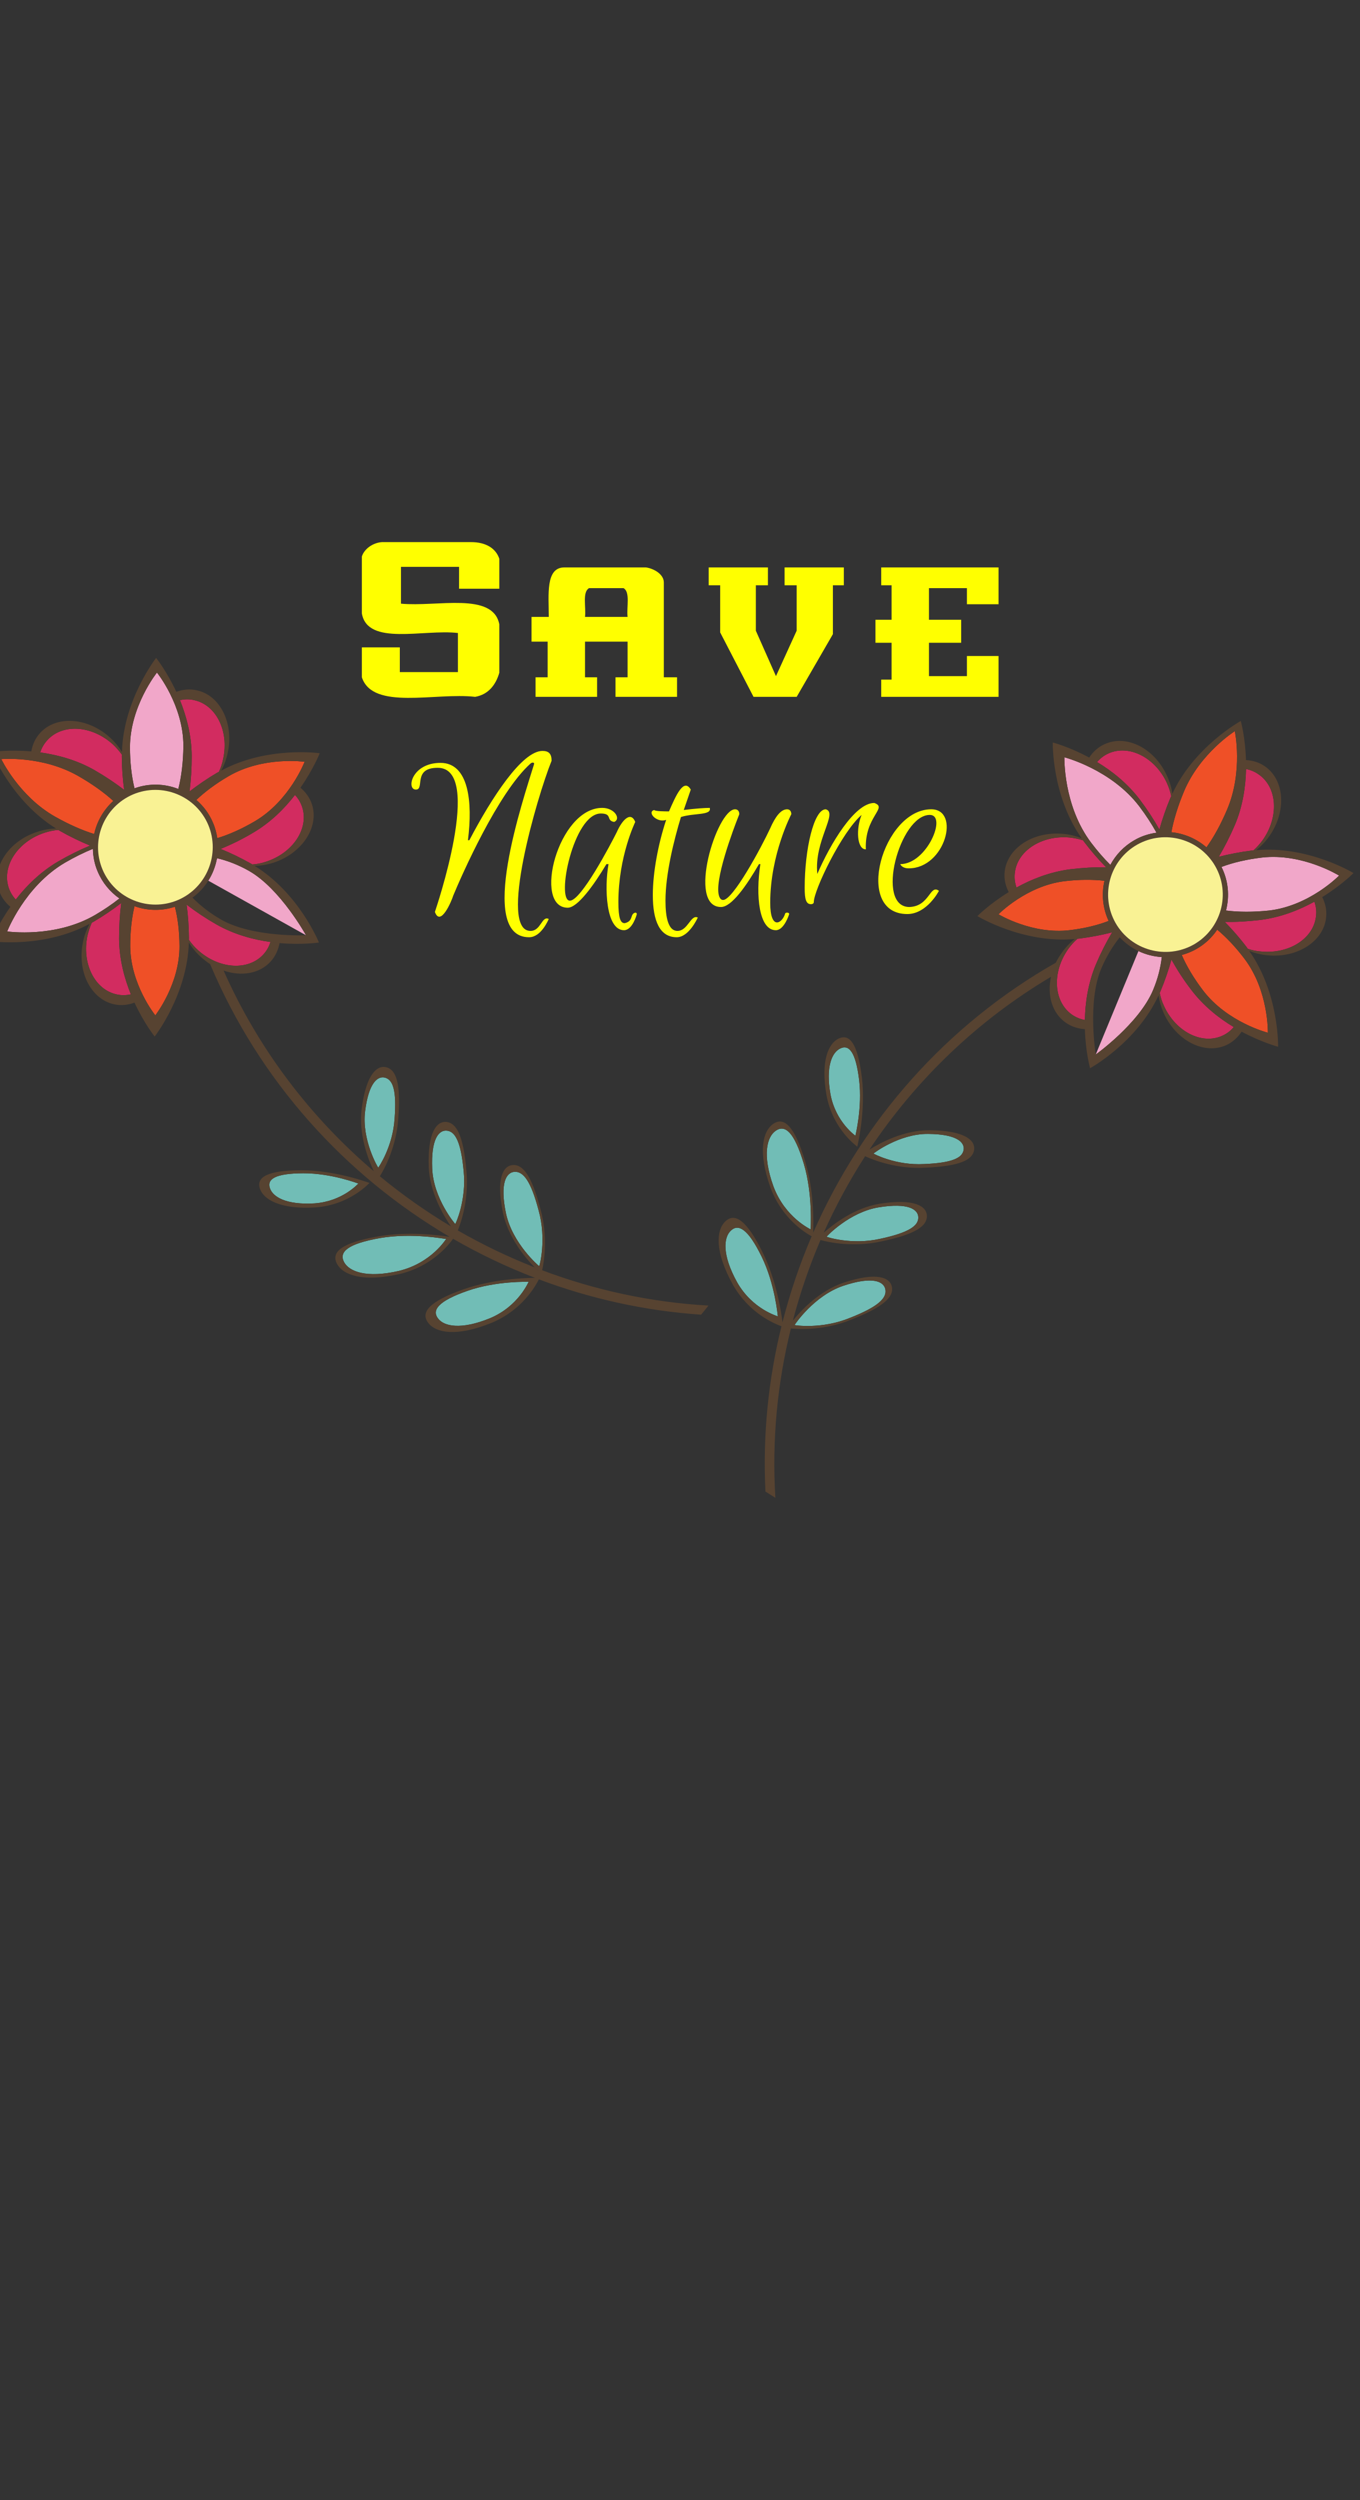 <svg xmlns="http://www.w3.org/2000/svg" width="173" height="318" x="0" y="0" id="svgcontent" viewBox="0 0 173 318" overflow="hidden"><rect x="0" y="0" width="173" height="318" fill="#333333" stroke="none"/><defs><path fill="#000000" stroke="#000000" d="M48.077,169.109Q87.627,169.009 127.214,169.118" id="svg_6"/><path fill="#000000" stroke="#000000" d="M48.717,314.05Q97.067,312.85 145.44,314.199" id="svg_5"/><path id="svg_4" fill="#000000" stroke="#000000" d="M48.077,169.109Q87.627,169.009 127.214,169.118"/><path id="svg_3" fill="#000000" stroke="#000000" d="M48.717,119.05Q97.067,117.85 145.44,119.199"/><path id="svg_2" d="M-3052.543,3255.085A3151.268,3151.268 0 0 1 3249.992,3255.085A3151.268,3151.268 0 0 1 -3052.543,3255.085A3151.268,3151.268 0 0 1 3249.992,3255.085A3151.268,3151.268 0 0 1 -3052.543,3255.085" stroke="#000000" fill="#000000"/><path id="svg_1" d="M-3057.343,3236.285A3151.268,3151.268 0 0 1 3245.193,3236.285A3151.268,3151.268 0 0 1 -3057.343,3236.285A3151.268,3151.268 0 0 1 3245.193,3236.285A3151.268,3151.268 0 0 1 -3057.343,3236.285" stroke="#000000" fill="#000000"/></defs><g mask="" style="pointer-events:all"><title style="pointer-events:inherit">Layer 1</title><g id="svg_29" type="text" text="Nature" font-size="38.789" font-family="Euphoria Script" fill="ffff00" stroke="0" stroke-width="0" text-anchor="start" font-weight="normal" font-style="normal" lineHeight="1" shapeId="0" shapeVal="0" display="null" transform="matrix(0.83, 0, 0, 0.83, 1.83, 0)" style="pointer-events:inherit" fill-opacity="1" stroke-opacity="1"><path d="M64.878,117.658 C60.999,117.658 62.939,120.998 61.538,120.998 C60.03,120.998 60.892,116.904 65.309,116.904 C69.619,116.904 70.265,122.83 69.511,128.756 C69.511,128.756 69.727,128.756 69.727,128.756 C73.174,122.184 77.807,115.073 80.932,115.073 C81.901,115.073 82.332,115.504 82.332,116.581 C80.07,122.184 74.144,142.655 79.1,142.655 C80.716,142.655 80.824,140.284 81.901,140.823 C81.794,141.038 80.716,143.624 78.885,143.624 C70.804,143.624 78.023,122.399 79.639,117.12 C79.747,116.796 79.316,116.796 79.1,117.012 C74.144,121.429 68.541,134.143 67.248,137.267 C67.033,138.022 65.309,142.116 64.447,139.745 C64.555,139.422 71.989,117.658 64.878,117.658 C64.878,117.658 64.878,117.658 64.878,117.658 M91.921,125.955 C90.628,125.739 91.706,124.662 89.874,124.662 C85.672,124.662 82.979,138.022 85.134,138.022 C86.858,138.022 91.383,129.402 92.352,127.463 C92.999,125.955 94.399,124.123 95.154,125.955 C95.154,125.955 92.568,131.234 92.568,138.237 C92.568,140.715 92.891,141.469 93.538,141.469 C94.938,141.146 94.292,140.069 95.154,139.853 C95.477,139.853 95.369,140.176 95.369,140.176 C95.369,140.176 94.723,142.547 93.43,142.547 C90.628,142.547 90.413,135.975 91.059,132.419 C91.059,132.419 90.736,132.419 90.736,132.419 C88.797,135.651 86.319,139.099 84.81,139.099 C79.423,139.099 83.302,123.8 90.09,123.8 C92.029,123.8 92.999,125.524 91.921,125.955 C91.921,125.955 91.921,125.955 91.921,125.955 M106.574,123.8 C106.898,124.985 104.204,124.554 102.157,125.2 C101.079,128.756 99.787,133.927 99.787,138.022 C99.787,140.607 100.218,142.655 101.618,142.655 C103.234,142.655 103.665,140.069 104.743,140.607 C104.635,140.823 103.342,143.624 101.51,143.624 C98.925,143.624 97.847,141.146 97.847,137.16 C97.847,133.604 98.709,129.187 99.894,125.631 C98.494,126.17 96.878,124.446 98.063,124.123 C98.17,124.338 99.787,124.338 100.325,124.338 C101.403,121.86 102.588,119.167 103.665,120.998 C103.665,120.998 102.588,124.123 102.588,124.123 C104.312,123.907 105.82,123.8 106.574,123.8 C106.574,123.8 106.574,123.8 106.574,123.8 M115.84,138.345 C115.84,142.655 117.672,141.469 118.103,140.069 C118.103,140.069 118.103,139.853 118.426,139.853 C118.749,139.853 118.749,140.069 118.749,140.069 C118.749,140.069 117.995,142.547 116.702,142.547 C114.116,142.547 113.578,137.267 114.332,132.419 C114.332,132.419 114.116,132.419 114.116,132.419 C112.177,135.759 109.914,138.991 108.298,138.991 C103.019,138.991 107.652,124.015 110.453,124.015 C110.884,124.015 111.099,124.338 111.099,124.769 C111.099,124.769 107.867,132.742 107.867,136.298 C107.867,137.16 108.083,137.914 108.621,137.914 C110.13,137.914 114.439,129.941 115.84,126.924 C116.594,125.2 117.456,124.015 118.426,124.015 C118.857,124.015 119.072,124.338 119.072,124.769 C119.072,124.769 115.84,130.911 115.84,138.345 C115.84,138.345 115.84,138.345 115.84,138.345 M131.786,123.045 C133.941,123.8 130.278,125.093 130.493,130.156 C129.092,130.156 128.985,126.924 129.847,124.877 C126.83,127.463 122.52,136.405 122.52,138.237 C122.52,138.453 122.305,138.56 122.089,138.56 C121.335,138.56 121.119,137.806 121.119,136.082 C121.119,130.156 122.52,124.015 124.352,124.015 C126.291,124.554 122.52,128.864 123.059,133.927 C124.998,129.402 128.769,123.045 131.786,123.045 C131.786,123.045 131.786,123.045 131.786,123.045 M137.173,138.991 C140.298,138.884 140.298,135.436 141.698,136.513 C141.698,136.513 139.867,140.069 136.85,140.069 C128.554,140.069 133.079,124.015 140.513,124.015 C145.038,124.015 142.668,133.066 137.065,133.066 C135.988,133.066 135.772,132.419 135.772,132.419 C139.867,132.419 142.991,124.877 140.298,124.877 C135.665,124.877 131.894,138.991 137.173,138.991 C137.173,138.991 137.173,138.991 137.173,138.991 " stroke-width="0" stroke="#000000" fill="#ffff00" id="svg_30" style="pointer-events:inherit"/></g><g id="svg_27" type="text" text="Save" font-size="31.733" font-family="Interceptor" fill="ffff00" stroke="0" stroke-width="0" text-anchor="start" font-weight="normal" font-style="normal" lineHeight="1" shapeId="0" shapeVal="0" display="null" transform="matrix(0.83, 0, 0, 0.83, 1.83, 0)" fill-opacity="1" stroke-opacity="1"><path id="svg_28" fill="#ffff00" stroke="#000000" stroke-width="0" d="M53.255,103.789 C54.929,108.902 64.537,106.081 70.619,106.786 C72.647,106.433 73.793,104.935 74.322,103.084 C74.322,103.084 74.322,95.68 74.322,95.68 C73.352,90.655 64.802,93.035 59.249,92.506 C59.249,92.506 59.249,86.865 59.249,86.865 C59.249,86.865 68.151,86.865 68.151,86.865 C68.151,86.865 68.151,90.215 68.151,90.215 C68.151,90.215 74.322,90.215 74.322,90.215 C74.322,90.215 74.322,85.631 74.322,85.631 C73.793,84.044 72.294,83.075 70.002,83.075 C70.002,83.075 56.34,83.075 56.34,83.075 C54.929,83.163 53.607,84.132 53.255,85.278 C53.255,85.278 53.255,94.005 53.255,94.005 C54.136,99.029 62.686,96.385 67.975,97.002 C67.975,97.002 67.975,102.996 67.975,102.996 C67.975,102.996 59.072,102.996 59.072,102.996 C59.072,102.996 59.072,99.205 59.072,99.205 C59.072,99.205 53.255,99.205 53.255,99.205 C53.255,99.205 53.255,103.789 53.255,103.789 C53.255,103.789 53.255,103.789 53.255,103.789 M96.799,86.953 C98.033,87.129 99.531,88.011 99.531,89.245 C99.531,89.245 99.531,103.789 99.531,103.789 C99.531,103.789 101.559,103.789 101.559,103.789 C101.559,103.789 101.559,106.786 101.559,106.786 C101.559,106.786 92.127,106.786 92.127,106.786 C92.127,106.786 92.127,103.789 92.127,103.789 C92.127,103.789 93.978,103.789 93.978,103.789 C93.978,103.789 93.978,98.324 93.978,98.324 C93.978,98.324 87.455,98.324 87.455,98.324 C87.455,98.324 87.455,103.789 87.455,103.789 C87.455,103.789 89.306,103.789 89.306,103.789 C89.306,103.789 89.306,106.786 89.306,106.786 C89.306,106.786 79.875,106.786 79.875,106.786 C79.875,106.786 79.875,103.789 79.875,103.789 C79.875,103.789 81.726,103.789 81.726,103.789 C81.726,103.789 81.726,98.324 81.726,98.324 C81.726,98.324 79.258,98.324 79.258,98.324 C79.258,98.324 79.258,94.534 79.258,94.534 C79.258,94.534 81.902,94.534 81.902,94.534 C81.902,91.184 81.373,86.953 84.282,86.953 C84.282,86.953 96.799,86.953 96.799,86.953 C96.799,86.953 96.799,86.953 96.799,86.953 M88.072,90.126 C87.015,90.743 87.632,93.035 87.455,94.534 C87.455,94.534 93.978,94.534 93.978,94.534 C93.802,93.035 94.419,90.743 93.361,90.126 C93.361,90.126 88.072,90.126 88.072,90.126 C88.072,90.126 88.072,90.126 88.072,90.126 M108.17,89.686 C108.17,89.686 108.17,96.914 108.17,96.914 C108.17,96.914 113.282,106.786 113.282,106.786 C113.282,106.786 119.893,106.786 119.893,106.786 C119.893,106.786 125.446,97.178 125.446,97.178 C125.446,97.178 125.446,89.686 125.446,89.686 C125.446,89.686 127.121,89.686 127.121,89.686 C127.121,89.686 127.121,86.953 127.121,86.953 C127.121,86.953 118.042,86.953 118.042,86.953 C118.042,86.953 118.042,89.686 118.042,89.686 C118.042,89.686 119.893,89.686 119.893,89.686 C119.893,89.686 119.893,96.649 119.893,96.649 C119.893,96.649 116.72,103.613 116.72,103.613 C116.72,103.613 113.635,96.649 113.635,96.649 C113.635,96.649 113.635,89.686 113.635,89.686 C113.635,89.686 115.486,89.686 115.486,89.686 C115.486,89.686 115.486,86.953 115.486,86.953 C115.486,86.953 106.407,86.953 106.407,86.953 C106.407,86.953 106.407,89.686 106.407,89.686 C106.407,89.686 108.17,89.686 108.17,89.686 C108.17,89.686 108.17,89.686 108.17,89.686 M132.851,104.142 C132.851,104.142 134.437,104.142 134.437,104.142 C134.437,104.142 134.437,98.5 134.437,98.5 C134.437,98.5 131.969,98.5 131.969,98.5 C131.969,98.5 131.969,94.974 131.969,94.974 C131.969,94.974 134.437,94.974 134.437,94.974 C134.437,94.974 134.437,89.686 134.437,89.686 C134.437,89.686 132.851,89.686 132.851,89.686 C132.851,89.686 132.851,86.953 132.851,86.953 C132.851,86.953 150.833,86.953 150.833,86.953 C150.833,86.953 150.833,92.594 150.833,92.594 C150.833,92.594 145.985,92.594 145.985,92.594 C145.985,92.594 145.985,90.126 145.985,90.126 C145.985,90.126 140.167,90.126 140.167,90.126 C140.167,90.126 140.167,94.974 140.167,94.974 C140.167,94.974 145.103,94.974 145.103,94.974 C145.103,94.974 145.103,98.5 145.103,98.5 C145.103,98.5 140.167,98.5 140.167,98.5 C140.167,98.5 140.167,103.613 140.167,103.613 C140.167,103.613 145.985,103.613 145.985,103.613 C145.985,103.613 145.985,100.528 145.985,100.528 C145.985,100.528 150.833,100.528 150.833,100.528 C150.833,100.528 150.833,106.786 150.833,106.786 C150.833,106.786 132.851,106.786 132.851,106.786 C132.851,106.786 132.851,104.142 132.851,104.142 C132.851,104.142 132.851,104.142 132.851,104.142 "/></g><g display="null" clip-id="232" id="svg_17" transform="rotate(83.248, 132.498, 140.551)"><path fill="#71BDB6" d="M138.194,156.271 C138.468,152.7 137.986,151.345 136.988,151.069 C136.042,150.803 134.895,151.727 134.446,155.332 C133.986,158.983 136.1,162.536 136.112,162.511 C136.133,162.522 137.976,159.856 138.194,156.271 zM128.007,167.058 C131.63,166.8 133.591,164.499 133.591,164.537 C133.591,164.537 130.145,163.218 126.586,163.228 C123.018,163.241 121.941,163.969 122.337,165.121 C122.692,166.227 124.392,167.273 128.007,167.058 zM146.978,162.926 C146.629,159.214 145.905,157.91 144.843,157.807 C143.833,157.7 142.819,158.846 142.981,162.627 C143.131,166.434 145.915,169.715 145.915,169.678 C145.946,169.692 147.367,166.627 146.978,162.926 zM136.343,171.47 C132.202,172.202 131.093,173.24 131.766,174.522 C132.41,175.724 134.585,176.604 138.745,175.646 C142.908,174.634 144.744,171.561 144.755,171.585 C144.745,171.612 140.479,170.756 136.343,171.47 zM156.589,175.045 C156.63,175.027 157.554,171.671 156.51,167.935 C155.527,164.191 154.558,162.973 153.449,163.045 C152.409,163.111 151.562,164.459 152.36,168.305 C153.175,172.176 156.589,175.069 156.589,175.045 zM147.461,178.184 C143.752,179.48 142.907,180.628 143.718,181.691 C144.475,182.706 146.618,183.178 150.327,181.667 C154.005,180.121 155.226,177.005 155.251,177.031 C155.229,177.041 151.156,176.892 147.461,178.184 z" stroke-width="0" id="svg_18"/><path fill="#D22C60" d="M103.494,110.186 C103.494,110.118 103.501,110.047 103.501,109.978 C103.169,109.517 102.779,109.066 102.338,108.659 C99.655,106.243 95.931,106.014 94.012,108.152 C93.596,108.604 93.297,109.132 93.115,109.7 C95.259,110.003 97.71,110.636 100.003,111.943 C101.386,112.74 102.661,113.594 103.791,114.46 C103.611,113.121 103.502,111.69 103.494,110.186 zM95.609,119.677 C95.542,119.641 95.484,119.596 95.426,119.558 C94.848,119.606 94.271,119.722 93.69,119.909 C90.274,121.017 88.214,124.137 89.095,126.879 C89.286,127.457 89.597,127.975 90.005,128.416 C91.33,126.702 93.116,124.912 95.376,123.584 C96.765,122.774 98.152,122.091 99.457,121.551 C98.21,121.037 96.914,120.415 95.609,119.677 zM115.65,112.266 C115.725,112.233 115.792,112.21 115.849,112.163 C116.09,111.656 116.277,111.099 116.389,110.509 C117.153,106.973 115.492,103.635 112.67,103.045 C112.069,102.901 111.466,102.926 110.888,103.045 C111.702,105.057 112.367,107.491 112.388,110.128 C112.388,111.734 112.301,113.258 112.101,114.67 C113.166,113.85 114.354,113.027 115.65,112.266 zM102.859,140.481 C103.469,140.62 104.072,140.595 104.649,140.468 C103.834,138.468 103.17,136.031 103.146,133.395 C103.146,131.788 103.236,130.266 103.424,128.856 C102.365,129.676 101.184,130.481 99.884,131.247 C99.818,131.291 99.747,131.316 99.681,131.35 C99.449,131.872 99.266,132.425 99.125,133.014 C98.384,136.54 100.046,139.891 102.859,140.481 zM112.036,133.336 C112.036,133.405 112.024,133.465 112.024,133.532 C112.361,134.006 112.742,134.458 113.199,134.866 C115.883,137.28 119.605,137.5 121.525,135.373 C121.941,134.91 122.22,134.393 122.406,133.811 C120.266,133.522 117.828,132.878 115.538,131.584 C114.139,130.785 112.867,129.931 111.738,129.06 C111.919,130.404 112.023,131.835 112.036,133.336 zM119.93,123.848 C119.996,123.883 120.042,123.918 120.105,123.951 C120.669,123.905 121.251,123.804 121.825,123.604 C125.273,122.496 127.33,119.373 126.436,116.647 C126.245,116.067 125.938,115.551 125.522,115.11 C124.206,116.819 122.431,118.61 120.151,119.942 C118.776,120.762 117.388,121.433 116.067,121.974 C117.321,122.485 118.626,123.11 119.93,123.848 z" stroke-width="0" id="svg_19"/><path fill="#EF5027" d="M115.098,118.659 C115.377,119.294 115.538,119.953 115.642,120.603 C117.108,120.163 118.75,119.436 120.403,118.463 C124.84,115.863 126.747,110.889 126.747,110.889 S121.479,110.139 117.05,112.74 C115.442,113.677 114.055,114.719 112.974,115.744 C113.872,116.521 114.611,117.491 115.098,118.659 zM102.414,115.87 C101.242,114.797 99.704,113.699 97.923,112.683 C93.344,110.078 88.164,110.552 88.164,110.552 S90.407,115.257 94.986,117.858 C96.747,118.855 98.476,119.615 99.98,120.079 C100.328,118.474 101.183,116.995 102.414,115.87 zM105.111,129.257 C104.765,130.701 104.558,132.459 104.566,134.368 C104.6,139.222 107.757,143.142 107.757,143.142 S110.864,139.175 110.831,134.322 C110.822,132.459 110.614,130.741 110.245,129.33 C108.534,129.895 106.726,129.837 105.111,129.257 z" stroke-width="0" id="svg_20"/><path fill="#F1A7C9" d="M110.682,114.348 C111.076,112.809 111.305,110.929 111.33,108.889 C111.33,103.7 107.965,99.542 107.965,99.542 S104.558,103.805 104.534,109.006 C104.534,110.962 104.741,112.764 105.112,114.268 C106.971,113.594 108.936,113.667 110.682,114.348 zM100.428,124.855 C100.02,123.919 99.837,122.933 99.817,121.963 C98.662,122.437 97.462,123.027 96.252,123.732 C91.137,126.737 88.915,132.471 88.915,132.471 S95.01,133.362 100.128,130.356 C101.25,129.7 102.281,128.994 103.191,128.275 C102.011,127.446 101.03,126.288 100.428,124.855 zM114.495,126.013 L126.926,132.957 C126.926,132.957 123.673,127.038 119.664,124.763 C118.301,123.986 116.897,123.458 115.605,123.156 C115.418,124.172 115.052,125.141 114.495,126.013 z" stroke-width="0" id="svg_21"/><path fill="#574331" d="M145.197,171.312 C145.553,171.353 145.764,171.4 145.764,171.387 C145.764,171.387 145.726,171.456 145.634,171.562 C148.965,173.482 152.456,175.147 156.058,176.53 C156.421,176.522 156.639,176.53 156.639,176.522 C156.639,176.522 156.602,176.591 156.548,176.72 C163.087,179.18 170.039,180.728 177.187,181.215 L178.125,180.056 C170.783,179.641 163.667,178.09 156.963,175.561 C156.891,175.823 156.846,175.974 156.846,175.974 C156.846,175.991 156.503,175.7 156.015,175.199 C152.642,173.875 149.369,172.301 146.234,170.498 C146.143,170.737 146.078,170.878 146.053,170.878 C146.053,170.886 145.77,170.558 145.367,169.989 C142.19,168.095 139.171,165.958 136.318,163.608 C136.177,163.827 136.085,163.955 136.085,163.955 C136.085,163.968 135.857,163.598 135.553,162.97 C127.488,156.103 120.875,147.448 116.439,137.44 C115.848,137.243 115.283,136.967 114.726,136.618 C120.969,151.437 131.836,163.46 145.197,171.312 zM136.319,163.609 C136.922,162.654 138.444,159.795 138.666,156.214 C139.001,151.785 138.401,150.097 137.171,149.75 C135.991,149.43 134.585,150.572 134.003,155.059 C133.601,158.267 134.818,161.424 135.553,162.973 C135.855,163.601 136.085,163.969 136.085,163.958 C136.087,163.959 136.178,163.83 136.319,163.609 zM134.446,155.334 C134.896,151.727 136.042,150.806 136.988,151.071 C137.986,151.345 138.468,152.7 138.194,156.274 C137.976,159.856 136.133,162.522 136.112,162.513 C136.098,162.538 133.986,158.984 134.446,155.334 zM128.089,167.573 C132.551,167.262 135.003,164.42 135.003,164.457 C134.985,164.465 130.728,162.837 126.336,162.844 C121.916,162.858 120.602,163.749 121.059,165.182 C121.512,166.547 123.62,167.843 128.089,167.573 zM126.585,163.228 C130.146,163.218 133.589,164.537 133.589,164.537 C133.589,164.499 131.629,166.8 128.006,167.058 C124.392,167.274 122.692,166.227 122.335,165.123 C121.941,163.969 123.017,163.241 126.585,163.228 zM146.236,170.499 C146.673,169.447 147.691,166.386 147.32,162.814 C146.935,158.383 146.055,156.825 144.78,156.697 C143.578,156.586 142.377,157.944 142.539,162.457 C142.677,165.68 144.392,168.583 145.369,169.993 C145.771,170.562 146.055,170.89 146.055,170.882 C146.08,170.88 146.146,170.74 146.236,170.499 zM144.841,157.809 C145.904,157.91 146.626,159.215 146.975,162.929 C147.365,166.627 145.946,169.692 145.912,169.682 C145.912,169.719 143.129,166.435 142.979,162.631 C142.817,158.848 143.831,157.703 144.841,157.809 zM145.197,171.312 C143.783,171.088 139.905,170.593 136.125,171.252 C131.363,172.084 130.101,173.28 130.864,174.742 C131.604,176.138 134.096,177.13 138.876,176.034 C142.988,175.042 145.128,172.274 145.634,171.561 C145.726,171.456 145.764,171.385 145.764,171.385 C145.764,171.4 145.553,171.353 145.197,171.312 zM138.746,175.646 C134.585,176.604 132.41,175.724 131.767,174.522 C131.093,173.239 132.203,172.2 136.345,171.47 C140.478,170.756 144.744,171.609 144.757,171.585 C144.745,171.562 142.91,174.636 138.746,175.646 zM156.848,175.974 C156.848,175.974 156.893,175.824 156.965,175.561 C157.217,174.465 157.724,171.277 156.755,167.806 C155.624,163.493 154.513,162.097 153.24,162.179 C152.035,162.254 151.071,163.792 151.97,168.22 C152.642,171.387 154.803,173.979 156.016,175.199 C156.504,175.7 156.848,175.991 156.848,175.974 zM153.449,163.045 C154.558,162.974 155.527,164.191 156.51,167.935 C157.554,171.669 156.63,175.027 156.589,175.045 C156.589,175.069 153.175,172.177 152.36,168.305 C151.563,164.457 152.409,163.111 153.449,163.045 zM156.058,176.53 C154.603,176.543 150.698,176.697 147.069,177.949 C142.513,179.536 141.474,180.95 142.472,182.254 C143.419,183.512 146.038,184.091 150.583,182.23 C154.493,180.576 156.143,177.514 156.548,176.72 C156.603,176.591 156.64,176.522 156.64,176.522 C156.639,176.53 156.421,176.522 156.058,176.53 zM150.329,181.664 C146.618,183.178 144.475,182.703 143.718,181.689 C142.909,180.627 143.752,179.478 147.463,178.182 C151.155,176.89 155.228,177.041 155.254,177.028 C155.229,177.004 154.005,180.119 150.329,181.664 zM94.013,108.152 C95.932,106.014 99.655,106.242 102.339,108.659 C102.779,109.066 103.17,109.516 103.502,109.978 C103.502,109.865 103.515,109.747 103.515,109.631 C103.1,108.973 102.593,108.347 101.965,107.783 C99.111,105.216 95.135,104.973 93.091,107.238 C92.488,107.898 92.131,108.708 91.981,109.572 C92.351,109.605 92.725,109.656 93.116,109.699 C93.298,109.132 93.598,108.604 94.013,108.152 zM89.095,126.879 C88.214,124.137 90.274,121.017 93.69,119.909 C94.271,119.723 94.848,119.606 95.426,119.558 C95.319,119.504 95.227,119.436 95.128,119.374 C94.358,119.398 93.553,119.529 92.768,119.793 C89.102,120.968 86.909,124.299 87.864,127.213 C88.13,128.055 88.645,128.773 89.322,129.34 C89.53,129.037 89.76,128.729 90.005,128.416 C89.597,127.975 89.285,127.456 89.095,126.879 zM112.671,103.046 C115.493,103.636 117.154,106.974 116.39,110.51 C116.278,111.1 116.091,111.657 115.85,112.164 C115.95,112.118 116.045,112.061 116.141,112.015 C116.507,111.334 116.797,110.569 116.968,109.748 C117.778,105.995 116,102.417 113.008,101.796 C112.139,101.597 111.259,101.69 110.428,101.992 C110.59,102.328 110.731,102.686 110.889,103.047 C111.467,102.927 112.07,102.902 112.671,103.046 zM102.859,140.481 C100.046,139.891 98.384,136.54 99.124,133.015 C99.265,132.425 99.448,131.873 99.68,131.351 C99.589,131.408 99.493,131.453 99.39,131.511 C99.033,132.194 98.733,132.942 98.567,133.767 C97.761,137.535 99.54,141.096 102.535,141.742 C103.403,141.926 104.275,141.835 105.111,141.522 C104.948,141.185 104.807,140.841 104.649,140.468 C104.072,140.595 103.469,140.62 102.859,140.481 zM121.525,135.373 C119.606,137.5 115.884,137.28 113.199,134.866 C112.742,134.458 112.36,134.006 112.024,133.532 C112.024,133.649 112.024,133.767 112.024,133.88 C112.426,134.542 112.951,135.175 113.573,135.733 C113.944,136.068 114.322,136.364 114.728,136.622 C115.286,136.971 115.85,137.247 116.441,137.444 C118.684,138.228 121.027,137.859 122.448,136.274 C123.038,135.616 123.395,134.816 123.561,133.952 C123.187,133.919 122.797,133.869 122.405,133.812 C122.219,134.392 121.941,134.909 121.525,135.373 zM126.435,116.648 C127.329,119.374 125.273,122.497 121.824,123.605 C121.25,123.804 120.668,123.906 120.104,123.952 C120.207,124.011 120.303,124.078 120.395,124.137 C121.175,124.112 121.965,123.985 122.771,123.732 C126.427,122.541 128.621,119.216 127.686,116.312 C127.408,115.458 126.885,114.752 126.22,114.185 C125.995,114.484 125.78,114.798 125.521,115.111 C125.938,115.551 126.245,116.068 126.435,116.648 zM115.65,112.266 C114.354,113.027 113.166,113.85 112.103,114.67 C112.094,114.797 112.07,114.923 112.062,115.052 C112.369,115.258 112.685,115.49 112.975,115.744 C114.056,114.72 115.444,113.677 117.052,112.74 C121.48,110.139 126.749,110.889 126.749,110.889 S124.841,115.862 120.405,118.463 C118.751,119.436 117.11,120.162 115.644,120.603 C115.703,121.016 115.736,121.423 115.736,121.837 C115.844,121.885 115.952,121.93 116.068,121.974 C117.39,121.434 118.778,120.763 120.152,119.942 C122.433,118.61 124.208,116.819 125.524,115.11 C125.783,114.796 125.998,114.484 126.223,114.184 C127.884,111.805 128.67,109.805 128.67,109.805 S121.985,108.858 116.144,112.013 C116.048,112.059 115.953,112.116 115.853,112.162 C115.792,112.211 115.725,112.234 115.65,112.266 zM103.494,110.186 C103.501,111.69 103.611,113.121 103.793,114.461 C103.898,114.544 104.001,114.615 104.105,114.696 C104.288,114.605 104.475,114.512 104.674,114.428 C104.808,114.361 104.961,114.312 105.112,114.269 C104.741,112.765 104.534,110.964 104.534,109.007 C104.559,103.806 107.965,99.543 107.965,99.543 S111.33,103.701 111.33,108.89 C111.306,110.93 111.076,112.81 110.682,114.349 C111.156,114.532 111.621,114.775 112.061,115.053 C112.07,114.924 112.094,114.798 112.102,114.671 C112.301,113.26 112.389,111.735 112.389,110.129 C112.368,107.492 111.703,105.057 110.889,103.046 C110.731,102.685 110.59,102.327 110.428,101.991 C109.202,99.355 107.861,97.681 107.861,97.681 S103.701,102.996 103.515,109.632 C103.515,109.748 103.502,109.866 103.502,109.979 C103.502,110.047 103.494,110.117 103.494,110.186 zM95.609,119.677 C96.914,120.416 98.21,121.037 99.456,121.551 C99.589,121.501 99.704,121.443 99.817,121.399 C99.837,120.961 99.883,120.521 99.979,120.08 C98.475,119.617 96.747,118.856 94.985,117.859 C90.406,115.258 88.163,110.553 88.163,110.553 S93.343,110.079 97.922,112.684 C99.704,113.7 101.242,114.797 102.413,115.871 C102.911,115.415 103.48,115.018 104.104,114.695 C104.001,114.614 103.897,114.544 103.792,114.46 C102.661,113.594 101.386,112.74 100.004,111.943 C97.711,110.636 95.26,110.003 93.116,109.7 C92.725,109.657 92.351,109.606 91.981,109.573 C89.094,109.322 86.967,109.644 86.967,109.644 S89.485,115.897 95.127,119.374 C95.226,119.436 95.318,119.505 95.425,119.558 C95.484,119.596 95.542,119.641 95.609,119.677 zM99.68,131.351 C99.746,131.316 99.818,131.291 99.883,131.248 C101.183,130.482 102.364,129.677 103.423,128.857 C103.448,128.73 103.469,128.598 103.481,128.473 C103.386,128.416 103.295,128.345 103.191,128.275 C102.281,128.994 101.25,129.7 100.128,130.356 C95.01,133.362 88.915,132.471 88.915,132.471 S91.137,126.737 96.252,123.732 C97.461,123.028 98.662,122.437 99.817,121.963 C99.805,121.779 99.805,121.594 99.817,121.399 C99.704,121.442 99.589,121.5 99.456,121.551 C98.151,122.091 96.764,122.775 95.375,123.584 C93.116,124.912 91.329,126.702 90.004,128.416 C89.759,128.73 89.529,129.037 89.322,129.34 C87.647,131.72 86.871,133.719 86.871,133.719 S93.551,134.668 99.388,131.511 C99.493,131.453 99.589,131.408 99.68,131.351 zM112.036,133.336 C112.024,131.835 111.919,130.404 111.738,129.06 C111.629,128.982 111.538,128.9 111.422,128.831 C111.239,128.923 111.055,129.016 110.864,129.095 C110.66,129.187 110.449,129.257 110.245,129.33 C110.615,130.741 110.823,132.459 110.831,134.322 C110.864,139.175 107.757,143.142 107.757,143.142 S104.599,139.222 104.566,134.368 C104.558,132.458 104.765,130.701 105.111,129.257 C104.545,129.06 104.001,128.797 103.481,128.473 C103.469,128.597 103.448,128.73 103.423,128.857 C103.236,130.267 103.145,131.789 103.145,133.396 C103.169,136.032 103.833,138.469 104.649,140.469 C104.807,140.841 104.948,141.187 105.11,141.524 C106.335,144.172 107.673,145.836 107.673,145.836 S111.835,140.518 112.022,133.881 C112.022,133.768 112.022,133.65 112.022,133.533 C112.023,133.465 112.036,133.405 112.036,133.336 zM119.93,123.848 C118.626,123.11 117.321,122.485 116.066,121.974 C115.949,121.93 115.841,121.885 115.733,121.837 C115.724,122.277 115.674,122.73 115.604,123.155 C116.896,123.457 118.3,123.985 119.663,124.762 C123.672,127.038 126.925,132.957 126.925,132.957 S120.161,133.258 116.16,130.979 C114.702,130.151 113.456,129.164 112.484,128.172 C112.16,128.415 111.803,128.635 111.421,128.83 C111.537,128.899 111.628,128.982 111.737,129.059 C112.866,129.93 114.138,130.783 115.537,131.583 C117.827,132.877 120.265,133.521 122.405,133.81 C122.796,133.868 123.186,133.918 123.561,133.951 C126.445,134.204 128.571,133.878 128.571,133.878 S126.054,127.614 120.395,124.135 C120.305,124.077 120.209,124.008 120.105,123.95 C120.042,123.919 119.996,123.883 119.93,123.848 zM105.111,129.257 C106.726,129.837 108.534,129.895 110.245,129.33 C110.449,129.257 110.66,129.187 110.864,129.095 C111.055,129.016 111.238,128.923 111.422,128.831 C111.804,128.636 112.161,128.416 112.485,128.173 C113.295,127.573 113.989,126.841 114.496,126.013 C115.053,125.142 115.418,124.172 115.605,123.156 C115.676,122.731 115.725,122.278 115.734,121.838 C115.734,121.424 115.701,121.017 115.642,120.604 C115.538,119.953 115.376,119.295 115.098,118.66 C114.611,117.492 113.872,116.522 112.975,115.745 C112.684,115.491 112.368,115.259 112.061,115.053 C111.621,114.774 111.155,114.532 110.682,114.349 C108.937,113.668 106.972,113.595 105.111,114.268 C104.96,114.312 104.807,114.36 104.673,114.428 C104.474,114.511 104.288,114.605 104.104,114.695 C103.481,115.017 102.912,115.414 102.413,115.871 C101.182,116.995 100.327,118.474 99.978,120.08 C99.882,120.52 99.837,120.961 99.816,121.399 C99.804,121.594 99.804,121.779 99.816,121.963 C99.836,122.933 100.019,123.918 100.427,124.855 C101.029,126.288 102.009,127.446 103.19,128.275 C103.294,128.344 103.385,128.415 103.48,128.472 C104.001,128.796 104.545,129.06 105.111,129.257 zM101.043,124.602 C99.481,120.889 101.226,116.614 104.924,115.04 C108.638,113.469 112.926,115.215 114.496,118.922 C116.045,122.624 114.314,126.911 110.615,128.484 C106.893,130.046 102.614,128.31 101.043,124.602 z" stroke-width="0" id="svg_22"/><path fill="#F9F294" d="M110.615,128.485 C114.313,126.912 116.045,122.625 114.496,118.923 C112.926,115.216 108.638,113.47 104.924,115.041 C101.226,116.615 99.481,120.89 101.043,124.603 C102.614,128.31 106.893,130.046 110.615,128.485 z" stroke-width="0" id="svg_23"/></g><g display="null" clip-id="232" id="svg_24"><path fill="#71BDB6" d="M50.194,142.271 C50.468,138.7 49.986,137.345 48.988,137.069 C48.042,136.803 46.895,137.727 46.446,141.332 C45.986,144.983 48.1,148.536 48.112,148.511 C48.133,148.522 49.976,145.856 50.194,142.271 zM40.007,153.058 C43.63,152.8 45.591,150.499 45.591,150.537 C45.591,150.537 42.145,149.218 38.586,149.228 C35.018,149.241 33.941,149.969 34.337,151.121 C34.692,152.227 36.392,153.273 40.007,153.058 zM58.978,148.926 C58.629,145.214 57.905,143.91 56.843,143.807 C55.833,143.7 54.819,144.846 54.981,148.627 C55.131,152.434 57.915,155.715 57.915,155.678 C57.946,155.692 59.367,152.627 58.978,148.926 zM48.343,157.47 C44.202,158.202 43.093,159.24 43.766,160.522 C44.41,161.724 46.585,162.604 50.745,161.646 C54.908,160.634 56.744,157.561 56.755,157.585 C56.745,157.612 52.479,156.756 48.343,157.47 zM68.589,161.045 C68.63,161.027 69.554,157.671 68.51,153.935 C67.527,150.191 66.558,148.973 65.449,149.045 C64.409,149.111 63.562,150.459 64.36,154.305 C65.175,158.176 68.589,161.069 68.589,161.045 zM59.461,164.184 C55.752,165.48 54.907,166.628 55.718,167.691 C56.475,168.706 58.618,169.178 62.327,167.667 C66.005,166.121 67.226,163.005 67.251,163.031 C67.229,163.041 63.156,162.892 59.461,164.184 z" stroke-width="0" id="svg_25"/><path fill="#D22C60" d="M15.494,96.186 C15.494,96.118 15.501,96.047 15.501,95.978 C15.169,95.517 14.779,95.066 14.338,94.659 C11.655,92.243 7.931,92.014 6.012,94.152 C5.596,94.604 5.297,95.132 5.115,95.7 C7.259,96.003 9.71,96.636 12.003,97.943 C13.386,98.74 14.661,99.594 15.791,100.46 C15.611,99.121 15.502,97.69 15.494,96.186 zM7.609,105.677 C7.542,105.641 7.484,105.596 7.426,105.558 C6.848,105.606 6.271,105.722 5.69,105.909 C2.274,107.017 0.214,110.137 1.095,112.879 C1.286,113.457 1.597,113.975 2.005,114.416 C3.33,112.702 5.116,110.912 7.376,109.584 C8.765,108.774 10.152,108.091 11.457,107.551 C10.21,107.037 8.914,106.415 7.609,105.677 zM27.65,98.266 C27.725,98.233 27.792,98.21 27.849,98.163 C28.09,97.656 28.277,97.099 28.389,96.509 C29.153,92.973 27.492,89.635 24.67,89.045 C24.069,88.901 23.466,88.926 22.888,89.045 C23.702,91.057 24.367,93.491 24.388,96.128 C24.388,97.734 24.301,99.258 24.101,100.67 C25.166,99.85 26.354,99.027 27.65,98.266 zM14.859,126.481 C15.469,126.62 16.072,126.595 16.649,126.468 C15.834,124.468 15.17,122.031 15.146,119.395 C15.146,117.788 15.236,116.266 15.424,114.856 C14.365,115.676 13.184,116.481 11.884,117.247 C11.818,117.291 11.747,117.316 11.681,117.35 C11.449,117.872 11.266,118.425 11.125,119.014 C10.384,122.54 12.046,125.891 14.859,126.481 zM24.036,119.336 C24.036,119.405 24.024,119.465 24.024,119.532 C24.361,120.006 24.742,120.458 25.199,120.866 C27.883,123.28 31.605,123.5 33.525,121.373 C33.941,120.91 34.22,120.393 34.406,119.811 C32.266,119.522 29.828,118.878 27.538,117.584 C26.139,116.785 24.867,115.931 23.738,115.06 C23.919,116.404 24.023,117.835 24.036,119.336 zM31.93,109.848 C31.996,109.883 32.042,109.918 32.105,109.951 C32.669,109.905 33.251,109.804 33.825,109.604 C37.273,108.496 39.33,105.373 38.436,102.647 C38.245,102.067 37.938,101.551 37.522,101.11 C36.206,102.819 34.431,104.61 32.151,105.942 C30.776,106.762 29.388,107.433 28.067,107.974 C29.321,108.485 30.626,109.11 31.93,109.848 z" stroke-width="0" id="svg_26"/><path fill="#EF5027" d="M27.098,104.659 C27.377,105.294 27.538,105.953 27.642,106.603 C29.108,106.163 30.75,105.436 32.403,104.463 C36.84,101.863 38.747,96.889 38.747,96.889 S33.479,96.139 29.05,98.74 C27.442,99.677 26.055,100.719 24.974,101.744 C25.872,102.521 26.611,103.491 27.098,104.659 zM14.414,101.87 C13.242,100.797 11.704,99.699 9.923,98.683 C5.344,96.078 0.164,96.552 0.164,96.552 S2.407,101.257 6.986,103.858 C8.747,104.855 10.476,105.615 11.98,106.079 C12.328,104.474 13.183,102.995 14.414,101.87 zM17.111,115.257 C16.765,116.701 16.558,118.459 16.566,120.368 C16.6,125.222 19.757,129.142 19.757,129.142 S22.864,125.175 22.831,120.322 C22.822,118.459 22.614,116.741 22.245,115.33 C20.534,115.895 18.726,115.837 17.111,115.257 z" stroke-width="0" id="svg_31"/><path fill="#F1A7C9" d="M22.682,100.348 C23.076,98.809 23.305,96.929 23.33,94.889 C23.33,89.7 19.965,85.542 19.965,85.542 S16.558,89.805 16.534,95.006 C16.534,96.962 16.741,98.764 17.112,100.268 C18.971,99.594 20.936,99.667 22.682,100.348 zM12.428,110.855 C12.02,109.919 11.837,108.933 11.817,107.963 C10.662,108.437 9.462,109.027 8.252,109.732 C3.137,112.737 0.915,118.471 0.915,118.471 S7.01,119.362 12.128,116.356 C13.25,115.7 14.281,114.994 15.191,114.275 C14.011,113.446 13.03,112.288 12.428,110.855 zM26.495,112.013 L38.926,118.957 C38.926,118.957 35.673,113.038 31.664,110.763 C30.301,109.986 28.897,109.458 27.605,109.156 C27.418,110.172 27.052,111.141 26.495,112.013 z" stroke-width="0" id="svg_32"/><path fill="#574331" d="M57.197,157.312 C57.553,157.353 57.764,157.4 57.764,157.387 C57.764,157.387 57.726,157.456 57.634,157.562 C60.965,159.482 64.456,161.147 68.058,162.53 C68.421,162.522 68.639,162.53 68.639,162.522 C68.639,162.522 68.602,162.591 68.548,162.72 C75.087,165.18 82.039,166.728 89.187,167.215 L90.125,166.056 C82.783,165.641 75.667,164.09 68.963,161.561 C68.891,161.823 68.846,161.974 68.846,161.974 C68.846,161.991 68.503,161.7 68.015,161.199 C64.642,159.875 61.369,158.301 58.234,156.498 C58.143,156.737 58.078,156.878 58.053,156.878 C58.053,156.886 57.77,156.558 57.367,155.989 C54.19,154.095 51.171,151.958 48.318,149.608 C48.177,149.827 48.085,149.955 48.085,149.955 C48.085,149.968 47.857,149.598 47.553,148.97 C39.488,142.103 32.875,133.448 28.439,123.44 C27.848,123.243 27.283,122.967 26.726,122.618 C32.969,137.437 43.836,149.46 57.197,157.312 zM48.319,149.609 C48.922,148.654 50.444,145.795 50.666,142.214 C51.001,137.785 50.401,136.097 49.171,135.75 C47.991,135.43 46.585,136.572 46.003,141.059 C45.601,144.267 46.818,147.424 47.553,148.973 C47.855,149.601 48.085,149.969 48.085,149.958 C48.087,149.959 48.178,149.83 48.319,149.609 zM46.446,141.334 C46.896,137.727 48.042,136.806 48.988,137.071 C49.986,137.345 50.468,138.7 50.194,142.274 C49.976,145.856 48.133,148.522 48.112,148.513 C48.098,148.538 45.986,144.984 46.446,141.334 zM40.089,153.573 C44.551,153.262 47.003,150.42 47.003,150.457 C46.985,150.465 42.728,148.837 38.336,148.844 C33.916,148.858 32.602,149.749 33.059,151.182 C33.512,152.547 35.619,153.843 40.089,153.573 zM38.585,149.228 C42.146,149.218 45.589,150.537 45.589,150.537 C45.589,150.499 43.629,152.8 40.006,153.058 C36.392,153.274 34.692,152.227 34.335,151.123 C33.941,149.969 35.017,149.241 38.585,149.228 zM58.236,156.499 C58.673,155.447 59.692,152.386 59.32,148.814 C58.935,144.383 58.055,142.825 56.78,142.697 C55.578,142.586 54.377,143.944 54.539,148.457 C54.677,151.68 56.392,154.583 57.369,155.993 C57.771,156.562 58.055,156.89 58.055,156.882 C58.08,156.88 58.146,156.74 58.236,156.499 zM56.841,143.809 C57.904,143.91 58.626,145.215 58.975,148.929 C59.365,152.627 57.946,155.692 57.912,155.682 C57.912,155.719 55.129,152.435 54.979,148.631 C54.817,144.848 55.831,143.703 56.841,143.809 zM57.197,157.312 C55.783,157.088 51.905,156.593 48.125,157.252 C43.363,158.084 42.101,159.28 42.864,160.742 C43.604,162.138 46.096,163.13 50.876,162.034 C54.988,161.042 57.128,158.274 57.634,157.561 C57.726,157.456 57.764,157.385 57.764,157.385 C57.764,157.4 57.553,157.353 57.197,157.312 zM50.746,161.646 C46.585,162.604 44.41,161.724 43.767,160.522 C43.093,159.239 44.203,158.2 48.345,157.47 C52.478,156.756 56.744,157.609 56.757,157.585 C56.745,157.562 54.91,160.636 50.746,161.646 zM68.848,161.974 C68.848,161.974 68.893,161.824 68.965,161.561 C69.217,160.465 69.724,157.277 68.755,153.806 C67.624,149.493 66.513,148.097 65.24,148.179 C64.035,148.254 63.071,149.792 63.97,154.22 C64.642,157.387 66.803,159.979 68.016,161.199 C68.504,161.7 68.848,161.991 68.848,161.974 zM65.449,149.045 C66.558,148.974 67.527,150.191 68.51,153.935 C69.554,157.669 68.63,161.027 68.589,161.045 C68.589,161.069 65.175,158.177 64.36,154.305 C63.563,150.457 64.409,149.111 65.449,149.045 zM68.058,162.53 C66.603,162.543 62.698,162.697 59.069,163.949 C54.513,165.536 53.474,166.95 54.472,168.254 C55.419,169.512 58.038,170.091 62.583,168.23 C66.493,166.576 68.143,163.514 68.548,162.72 C68.603,162.591 68.64,162.522 68.64,162.522 C68.639,162.53 68.421,162.522 68.058,162.53 zM62.329,167.664 C58.618,169.178 56.475,168.703 55.718,167.689 C54.909,166.627 55.752,165.478 59.463,164.182 C63.155,162.89 67.228,163.041 67.254,163.028 C67.229,163.004 66.005,166.119 62.329,167.664 zM6.013,94.152 C7.932,92.014 11.655,92.242 14.339,94.659 C14.779,95.066 15.17,95.516 15.502,95.978 C15.502,95.865 15.515,95.747 15.515,95.631 C15.1,94.973 14.593,94.347 13.965,93.783 C11.111,91.216 7.135,90.973 5.091,93.238 C4.488,93.898 4.131,94.708 3.981,95.572 C4.351,95.605 4.725,95.656 5.116,95.699 C5.298,95.132 5.598,94.604 6.013,94.152 zM1.095,112.879 C0.214,110.137 2.274,107.017 5.69,105.909 C6.271,105.723 6.848,105.606 7.426,105.558 C7.319,105.504 7.227,105.436 7.128,105.374 C6.358,105.398 5.553,105.529 4.767,105.793 C1.102,106.968 -1.091,110.299 -0.136,113.213 C0.13,114.055 0.645,114.773 1.322,115.34 C1.53,115.037 1.76,114.729 2.005,114.416 C1.597,113.975 1.285,113.456 1.095,112.879 zM24.671,89.046 C27.493,89.636 29.154,92.974 28.39,96.51 C28.278,97.1 28.091,97.657 27.85,98.164 C27.95,98.118 28.045,98.061 28.141,98.015 C28.507,97.334 28.797,96.569 28.968,95.748 C29.778,91.995 28,88.417 25.008,87.796 C24.139,87.597 23.259,87.69 22.428,87.992 C22.59,88.328 22.731,88.686 22.889,89.047 C23.467,88.927 24.069,88.902 24.671,89.046 zM14.859,126.481 C12.046,125.891 10.384,122.54 11.124,119.015 C11.265,118.425 11.448,117.873 11.68,117.351 C11.589,117.408 11.493,117.453 11.39,117.511 C11.033,118.194 10.733,118.942 10.567,119.767 C9.761,123.535 11.54,127.096 14.535,127.742 C15.403,127.926 16.275,127.835 17.111,127.522 C16.948,127.185 16.807,126.841 16.649,126.468 C16.072,126.595 15.469,126.62 14.859,126.481 zM33.525,121.373 C31.606,123.5 27.884,123.28 25.199,120.866 C24.742,120.458 24.36,120.006 24.024,119.532 C24.024,119.649 24.024,119.767 24.024,119.88 C24.426,120.542 24.951,121.175 25.573,121.733 C25.944,122.068 26.322,122.364 26.728,122.622 C27.286,122.971 27.85,123.247 28.441,123.444 C30.684,124.228 33.027,123.859 34.448,122.274 C35.038,121.616 35.395,120.816 35.561,119.952 C35.187,119.919 34.797,119.869 34.405,119.812 C34.219,120.392 33.941,120.909 33.525,121.373 zM38.435,102.648 C39.329,105.374 37.273,108.497 33.824,109.605 C33.25,109.804 32.668,109.906 32.104,109.952 C32.207,110.011 32.303,110.078 32.395,110.137 C33.175,110.112 33.965,109.985 34.771,109.732 C38.427,108.541 40.621,105.216 39.686,102.312 C39.408,101.458 38.885,100.752 38.22,100.185 C37.995,100.484 37.78,100.798 37.521,101.111 C37.938,101.551 38.245,102.068 38.435,102.648 zM27.65,98.266 C26.354,99.027 25.166,99.85 24.103,100.67 C24.094,100.797 24.069,100.923 24.062,101.052 C24.369,101.258 24.685,101.49 24.975,101.744 C26.056,100.72 27.444,99.677 29.052,98.74 C33.48,96.139 38.749,96.889 38.749,96.889 S36.841,101.862 32.405,104.463 C30.751,105.436 29.11,106.162 27.644,106.603 C27.703,107.016 27.736,107.423 27.736,107.837 C27.844,107.885 27.952,107.93 28.068,107.974 C29.39,107.434 30.778,106.763 32.152,105.942 C34.433,104.61 36.208,102.819 37.524,101.11 C37.783,100.796 37.998,100.484 38.223,100.184 C39.884,97.805 40.67,95.805 40.67,95.805 S33.985,94.858 28.144,98.013 C28.048,98.059 27.953,98.116 27.853,98.162 C27.792,98.211 27.725,98.234 27.65,98.266 zM15.494,96.186 C15.501,97.69 15.611,99.121 15.793,100.461 C15.898,100.544 16.001,100.615 16.105,100.696 C16.288,100.605 16.475,100.512 16.674,100.428 C16.808,100.361 16.961,100.312 17.112,100.269 C16.741,98.765 16.534,96.964 16.534,95.007 C16.559,89.806 19.965,85.543 19.965,85.543 S23.33,89.701 23.33,94.89 C23.306,96.93 23.076,98.81 22.682,100.349 C23.156,100.532 23.621,100.775 24.061,101.053 C24.069,100.924 24.094,100.798 24.102,100.671 C24.301,99.26 24.389,97.735 24.389,96.129 C24.368,93.492 23.703,91.057 22.889,89.046 C22.731,88.685 22.59,88.327 22.428,87.991 C21.202,85.355 19.861,83.681 19.861,83.681 S15.701,88.996 15.515,95.632 C15.515,95.748 15.502,95.866 15.502,95.979 C15.502,96.047 15.494,96.117 15.494,96.186 zM7.609,105.677 C8.914,106.416 10.21,107.037 11.456,107.551 C11.589,107.501 11.704,107.443 11.817,107.399 C11.837,106.961 11.883,106.521 11.979,106.08 C10.475,105.617 8.747,104.856 6.985,103.859 C2.406,101.258 0.163,96.553 0.163,96.553 S5.343,96.079 9.922,98.684 C11.704,99.7 13.242,100.797 14.413,101.871 C14.911,101.415 15.48,101.018 16.104,100.695 C16.001,100.614 15.897,100.544 15.792,100.46 C14.661,99.594 13.386,98.74 12.004,97.943 C9.711,96.636 7.26,96.003 5.116,95.7 C4.725,95.657 4.351,95.606 3.981,95.573 C1.094,95.322 -1.033,95.644 -1.033,95.644 S1.485,101.897 7.127,105.374 C7.226,105.436 7.318,105.505 7.425,105.558 C7.484,105.596 7.542,105.641 7.609,105.677 zM11.68,117.351 C11.746,117.316 11.818,117.291 11.883,117.248 C13.183,116.482 14.364,115.677 15.423,114.857 C15.448,114.73 15.469,114.598 15.481,114.473 C15.386,114.416 15.295,114.345 15.191,114.275 C14.281,114.994 13.25,115.7 12.128,116.356 C7.01,119.362 0.915,118.471 0.915,118.471 S3.137,112.737 8.252,109.732 C9.461,109.028 10.662,108.437 11.817,107.963 C11.805,107.779 11.805,107.594 11.817,107.399 C11.704,107.442 11.589,107.5 11.456,107.551 C10.151,108.091 8.764,108.775 7.375,109.584 C5.116,110.912 3.329,112.702 2.004,114.416 C1.759,114.73 1.529,115.037 1.322,115.34 C-0.353,117.72 -1.129,119.719 -1.129,119.719 S5.551,120.668 11.388,117.511 C11.493,117.453 11.589,117.408 11.68,117.351 zM24.036,119.336 C24.024,117.835 23.919,116.404 23.738,115.06 C23.629,114.982 23.538,114.9 23.422,114.831 C23.239,114.923 23.055,115.016 22.864,115.095 C22.66,115.187 22.449,115.257 22.245,115.33 C22.615,116.741 22.823,118.459 22.831,120.322 C22.864,125.175 19.757,129.142 19.757,129.142 S16.599,125.222 16.566,120.368 C16.558,118.458 16.765,116.701 17.111,115.257 C16.545,115.06 16.001,114.797 15.481,114.473 C15.469,114.597 15.448,114.73 15.423,114.857 C15.236,116.267 15.145,117.789 15.145,119.396 C15.169,122.032 15.833,124.469 16.649,126.469 C16.807,126.841 16.948,127.187 17.11,127.524 C18.335,130.172 19.673,131.836 19.673,131.836 S23.835,126.518 24.022,119.881 C24.022,119.768 24.022,119.65 24.022,119.533 C24.023,119.465 24.036,119.405 24.036,119.336 zM31.93,109.848 C30.626,109.11 29.321,108.485 28.066,107.974 C27.949,107.93 27.841,107.885 27.733,107.837 C27.724,108.277 27.674,108.73 27.604,109.155 C28.896,109.457 30.3,109.985 31.663,110.762 C35.672,113.038 38.925,118.957 38.925,118.957 S32.161,119.258 28.16,116.979 C26.702,116.151 25.456,115.164 24.484,114.172 C24.16,114.415 23.803,114.635 23.421,114.83 C23.537,114.899 23.628,114.982 23.737,115.059 C24.866,115.93 26.138,116.783 27.537,117.583 C29.827,118.877 32.265,119.521 34.405,119.81 C34.796,119.868 35.186,119.918 35.561,119.951 C38.445,120.204 40.571,119.878 40.571,119.878 S38.054,113.614 32.395,110.135 C32.305,110.077 32.209,110.008 32.105,109.95 C32.042,109.919 31.996,109.883 31.93,109.848 zM17.111,115.257 C18.726,115.837 20.534,115.895 22.245,115.33 C22.449,115.257 22.66,115.187 22.864,115.095 C23.055,115.016 23.238,114.923 23.422,114.831 C23.804,114.636 24.161,114.416 24.485,114.173 C25.295,113.573 25.989,112.841 26.496,112.013 C27.053,111.142 27.418,110.172 27.605,109.156 C27.676,108.731 27.725,108.278 27.734,107.838 C27.734,107.424 27.701,107.017 27.642,106.604 C27.538,105.953 27.376,105.295 27.098,104.66 C26.611,103.492 25.872,102.522 24.975,101.745 C24.684,101.491 24.368,101.259 24.061,101.053 C23.621,100.774 23.155,100.532 22.682,100.349 C20.937,99.668 18.972,99.595 17.111,100.268 C16.96,100.312 16.807,100.36 16.673,100.428 C16.474,100.511 16.288,100.605 16.104,100.695 C15.481,101.017 14.912,101.414 14.413,101.871 C13.182,102.995 12.327,104.474 11.978,106.08 C11.882,106.52 11.837,106.961 11.816,107.399 C11.804,107.594 11.804,107.779 11.816,107.963 C11.836,108.933 12.019,109.918 12.427,110.855 C13.029,112.288 14.009,113.446 15.19,114.275 C15.294,114.344 15.385,114.415 15.48,114.472 C16.001,114.796 16.545,115.06 17.111,115.257 zM13.043,110.602 C11.481,106.889 13.226,102.614 16.924,101.04 C20.638,99.469 24.926,101.215 26.496,104.922 C28.045,108.624 26.314,112.911 22.615,114.484 C18.893,116.046 14.614,114.31 13.043,110.602 z" stroke-width="0" id="svg_33"/><path fill="#F9F294" d="M22.615,114.485 C26.313,112.912 28.045,108.625 26.496,104.923 C24.926,101.216 20.638,99.47 16.924,101.041 C13.226,102.615 11.481,106.89 13.043,110.603 C14.614,114.31 18.893,116.046 22.615,114.485 z" stroke-width="0" id="svg_34"/></g></g></svg>